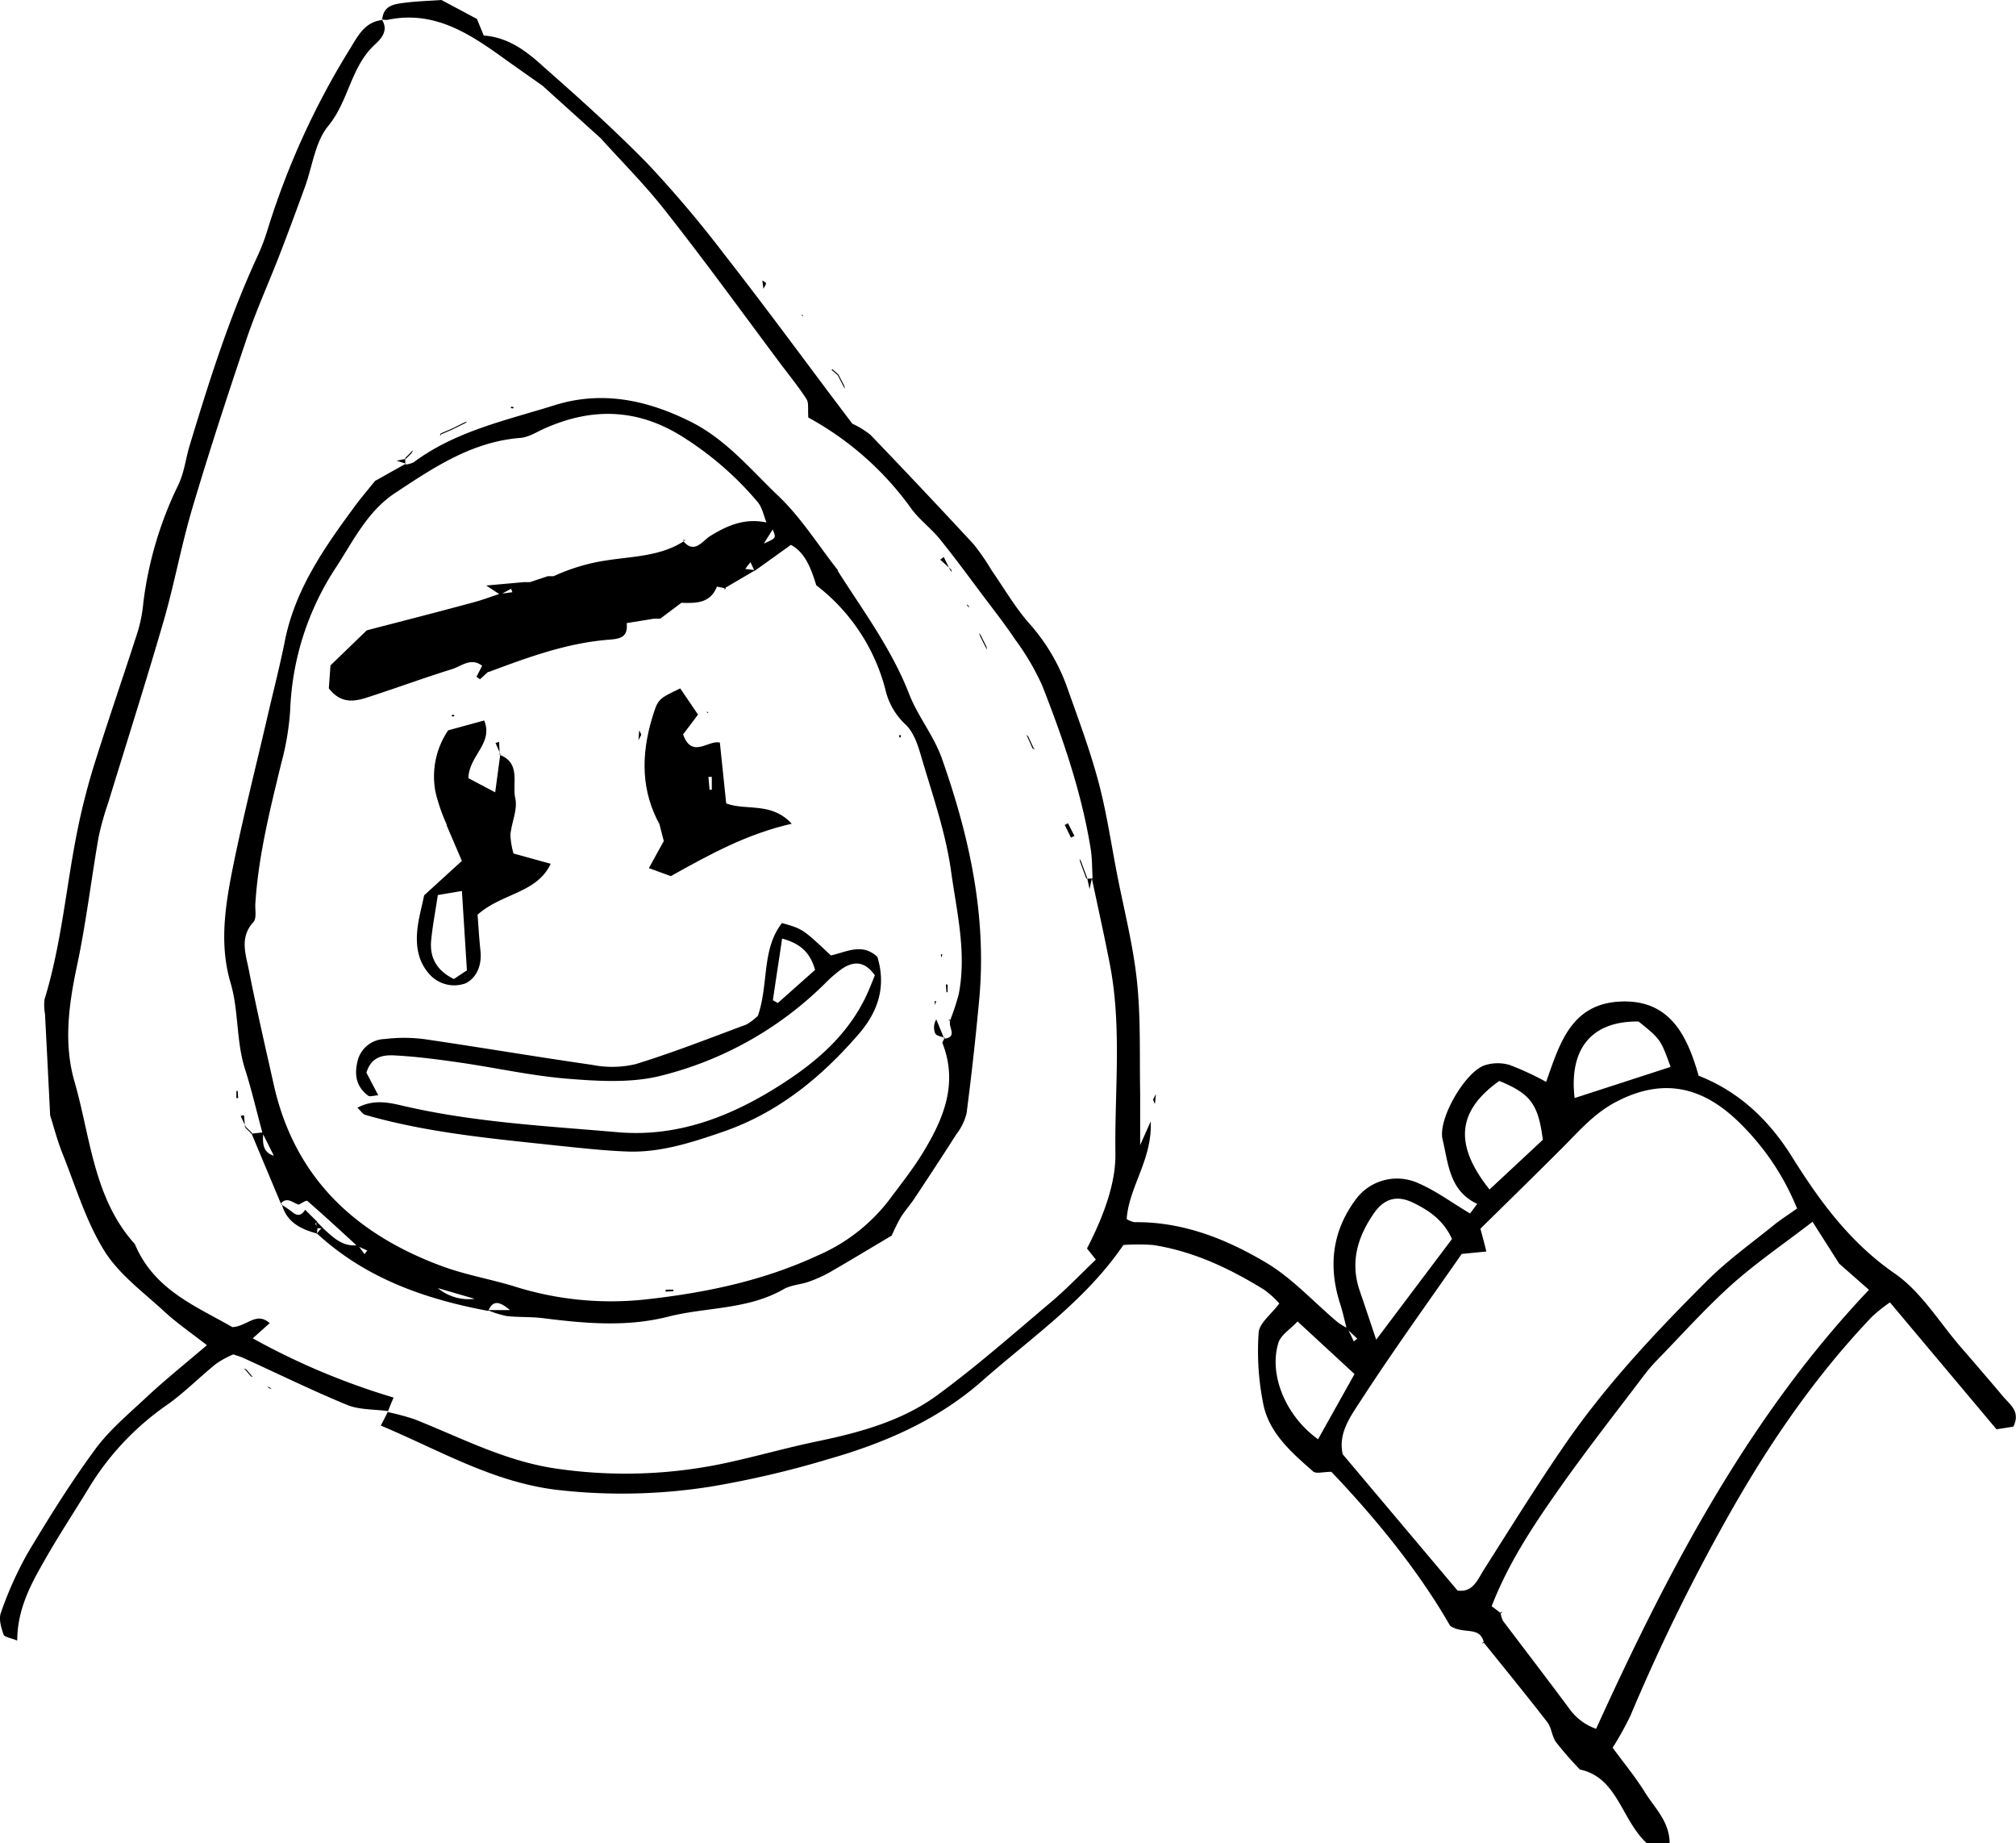 <svg xmlns="http://www.w3.org/2000/svg" viewBox="0 0 340.46 311.22"><title>concept</title>
<g id="Layer_2" data-name="Layer 2"><g id="Layer_1-2" data-name="Layer 1"><path d="M64.55,3.38C64.7.85,66.67.68,68.47.45c2-.25,4-.3,6.08-.45l6,3.2L81.69,6c4.13.29,7.22,2.64,10,5.18C97.79,16.55,103.87,22,109.52,27.8A194.84,194.84,0,0,1,122.36,43C128.28,50.57,134,58.3,139.76,66l4.18,5.54A14.75,14.75,0,0,1,147,73.42q8.81,9.17,17.44,18.49a39.6,39.6,0,0,1,3.09,4.49c2.09,3,3.93,6.21,6.34,8.92a32.75,32.75,0,0,1,6.48,11.12c1.84,5.17,3.76,10.33,5.17,15.62,1.36,5.12,2.13,10.39,3.14,15.6,1.17,6,2.73,12,3.36,18.11.65,6.26.41,12.61.53,18.92,0,2.53,0,5.07,0,8.65l1.78-4c.3,6.44-3.67,11-4.06,16.49a3.75,3.75,0,0,0,1.33.53c8.09-.1,15.4,2.8,22.11,6.77,4.49,2.64,8.13,6.71,12.18,10.11a10.41,10.41,0,0,0,1.66,1l1.08,2.24.59-.45-1.79-1.69c-.37-1.42-.67-2.86-1.13-4.26-2-6.28-1.33-12.15,2.62-17.51a8.65,8.65,0,0,1,10.74-2.73c2.86,1.24,5.42,3.15,8.6,5.05l1.21-1.62c-4.74-2.22-4.87-6.84-5.85-10.89-.82-3.4,3.7-11.22,7-12.47a7.07,7.07,0,0,1,4.34-.09,48.15,48.15,0,0,1,6.15,2.85c2.23-6.26,4.12-13.15,12.47-13.56s11.33,5.62,13.28,12.52c6.94,2.72,12,7.61,15.87,13.85,4.66,7.43,9.73,14.34,17.23,19.53,4.5,3.1,7.56,8.28,11.26,12.54q3.6,4.14,7.14,8.33c1.14,1.34,2.89,2.48,1.65,5l-2.84.45-18-21.43a28.21,28.21,0,0,0-3,2.39c-10.06,10.53-18.12,22.52-25.14,35.18a324.92,324.92,0,0,0-15.69,32.23,53.46,53.46,0,0,1-3,5.39c1.83,2.5,3.84,4.92,5.48,7.57s4.09,4.82,4.15,8.54h-3.88c-4.31-4-4.91-11.08-11.28-12.43a60.15,60.15,0,0,1-4.05-4.64c-.69-1-.73-2.42-1.45-3.35-3.54-4.58-7.21-9.06-10.84-13.57l.12.11c-.67-2.87-3.44-1.28-5.69-2.81-5.34-9.3-12.57-18.14-20.06-26-1.39,0-2.58.37-3.07-.06-3.56-3.11-7.3-6.35-8.37-11.11a44.93,44.93,0,0,1-.84-12.31c.08-1.6,2.11-3.09,3.49-4.95a16.74,16.74,0,0,0-2.52-2.29c-5.83-3.61-12-6.53-18.81-7.58a34.18,34.18,0,0,0-5,0c-6.43,9.42-15.59,15.66-23.81,22.91-7.53,6.65-16.51,10.53-26,13.24A162.32,162.32,0,0,1,120.07,251a95.65,95.65,0,0,1-26.14.54c-10.74-1.32-19.69-6.67-29.62-10.84.52-1,.88-1.71,1.23-2.41l-.12.12a40.29,40.29,0,0,1,4.65,1.25c8,3.18,15.52,7.19,24.32,8.37a80.69,80.69,0,0,0,27.61-.89c5.34-1.12,10.6-2.65,15.94-3.76,7.22-1.5,14.35-3.43,20.32-7.79,6.68-4.9,12.92-10.41,19.26-15.76,2.63-2.22,5-4.73,7.55-7.15l-1.5-1.88c3.05-5.91,4.86-11.29,4.8-16-.15-10.77,1.14-21.59-1-32.3-.93-4.78-2-9.53-3-14.29l.15.15c-.1-1.66-.06-3.34-.32-5-1.54-9.56-4.69-18.67-8.2-27.63a42,42,0,0,0-4.51-7.68c-1.75-2.62-3.7-5.1-5.59-7.61-2.38-3.18-4.72-6.38-7.22-9.46-1.44-1.77-3.35-3.17-4.71-5A52.07,52.07,0,0,0,136.51,70.5c-.11-1.4.11-2.46-.31-3.11-1.34-2.1-2.91-4-4.41-6C125.32,52.73,119,44,112.32,35.54c-3.36-4.3-7.26-8.18-10.91-12.24l.29-.27-.17.39L91.42,14.29l.26-.27-.15.39c-1.89-1.34-3.79-2.66-5.67-4C79.75,6,73.63,1.62,65.4,3.36a3.4,3.4,0,0,1-1-.1ZM310.49,213.26l.12.12-4.51-7.09c-4.85,3.73-9.5,6.9-13.66,10.62-4.45,4-8.43,8.46-12.6,12.74a28.13,28.13,0,0,0-2.25,2.63c-4.7,6.21-9.51,12.34-14,18.7s-8.8,12.78-11.68,20.22l1.63,1.23-.13-.12a4.69,4.69,0,0,0,.44,1.4c3.78,5,7.62,10,11.38,15.07a9.36,9.36,0,0,0,4.32,3.12c12.26-26.94,25.77-52.71,46.08-74.12Zm-7-9.2a42.46,42.46,0,0,0-9.43-14.2c-6-6.05-12.75-8.21-21.13-3.82-3.52,1.84-6,4.63-8.63,7.31-4.79,4.8-9.65,9.54-14.29,14.11.42,1.56.7,2.6,1,3.85l-4.16.41c-5.68,8.18-11.6,16.36-17.09,24.83-1.69,2.6-3.82,5.47-3,9l19.38,23c2.63.37,3.37-1.81,4.52-3.62,4.45-7,8.83-14.06,13.53-20.89,7-10.19,15.45-19.17,24.17-27.86,3.51-3.49,7.6-6.4,11.46-9.54C301,205.73,302.24,204.94,303.47,204.06ZM232.41,226.2l12.8-17c-1.42-3.16-3.88-4.83-6.57-6.13s-4.83-.74-6.56,1.71c-2.8,4-4.11,8.3-2.46,13.14C230.51,220.52,231.39,223.15,232.41,226.2Zm20.79-43.69c-7.18,5.11-7.64,10.81-1.65,18.33l9-8.39C259.79,186.41,258.45,184.67,253.2,182.51Zm-34.07,40.61c-1.26,1.35-2.83,2.29-3.23,3.6-1.67,5.37,1.22,12.37,6.69,16.29L228.75,232Zm57.6-50.64c-8-.12-11.78,4.66-10.81,12.92l16.21-5.26C280.44,175.48,280.44,175.48,276.73,172.48Z"/><path d="M65.54,238.26c-2.28-.32-4.74-.2-6.81-1-6-2.47-11.8-5.32-17.69-8-.45-.21-.93-.33-1.64-.58a16.67,16.67,0,0,0-2.88,1.57c-2.83,2.27-5.39,4.91-8.37,7a46.21,46.21,0,0,0-13.22,14.1c-2.44,4-5,7.89-7.3,11.92S2.93,271.54,2.91,277C1.83,276.56.76,276.41.6,276c-.4-1.17-.84-2.64-.45-3.69a61.51,61.51,0,0,1,4.48-10c3.58-6,7.29-11.95,11.42-17.57,2.42-3.3,5.67-6,8.71-8.85s6.48-5.6,10.18-8.76c-2.66-2.08-5.1-3.75-7.24-5.73-3.53-3.26-7.64-6.26-10.1-10.24-3.1-5-4.84-10.88-7.06-16.43-.89-2.22-1.48-4.57-2.07-6.4-.3-6-.58-11.56-.87-17.15a7.71,7.71,0,0,1-.07-2.48c2.89-9.38,3.64-19.16,5.59-28.71A111.58,111.58,0,0,1,16,128.83c2.33-7.43,4.89-14.8,7.27-22.21a24.57,24.57,0,0,0,.94-4.89,62.82,62.82,0,0,1,5.9-19.85c1-2.07,1.25-4.45,1.92-6.66,3.27-10.79,6.65-21.55,11.39-31.82a35.48,35.48,0,0,0,1.78-4.66,132.13,132.13,0,0,1,14-30.65c1.28-2.1,2.47-4.43,5.39-4.71l-.14-.12c1.3,1.92-.17,3.37-1.23,4.35-4,3.74-4.34,9.49-7.8,13.67-2.25,2.73-2.68,7-4,10.5-1.36,3.73-2.74,7.46-4.17,11.16-1.86,4.81-4,9.51-5.64,14.38-3.19,9.44-6.28,18.91-9.12,28.45-1.84,6.2-3,12.6-4.78,18.82-3,10.37-6.29,20.67-9.45,31a48.64,48.64,0,0,0-1.61,5.75c-1.25,7.19-2.11,14.47-3.62,21.6-1.41,6.61-2.33,13.21-.44,19.72,2.71,9.38,3.19,19.64,10.2,27.42,3.23,7.77,10.49,10.54,16.45,14,2.55-.14,4-2.68,6.31-.68l-2.87,2.57a119.11,119.11,0,0,0,23.79,10c-.43,1-.74,1.75-1,2.48Z"/><path d="M128.92,48.76c-.08-.57-.13-1-.18-1.4.21.16.58.29.61.49S129.13,48.34,128.92,48.76Z"/><path d="M195.22,184.71c-.1.95-.14,1.32-.18,1.69a3.92,3.92,0,0,1-.29-.71C194.73,185.56,194.87,185.41,195.22,184.71Z"/><path d="M142.6,65.17l-1-1.92-.12.12,1,1.92Z"/><path d="M142.47,65.29l.21.35-.08-.47Z"/><path d="M45.46,234.41c.4.09.8.18.41.1.32.24,0,0-.28-.23Z"/><path d="M41.55,231.18l-.4-.1.29.22Z"/><path d="M42.48,232.25l-.93-1.07-.11.12.92,1.08Z"/><path d="M42.36,232.38l.35.12-.23-.25Z"/><path d="M45.59,234.28l-.46-.17.33.3Z"/><polygon points="250.47 277.23 250.25 277.55 250.59 277.34 250.47 277.23"/><path d="M141.62,63.25l-1.06-.92-.13.12,1.07.92Z"/><path d="M140.56,62.33l-.13.12Z"/><path d="M135.51,53.4l.12-.12Z"/><path d="M135.63,53.28l-.31-.16.19.28Z"/><path d="M68.41,78.44a4.24,4.24,0,0,0,1.43-.37c7.1-5.3,15.67-7.1,23.85-9.66,7.75-2.42,15.21-1,22.62,2.63,6.22,3,10.38,8.18,15.12,12.68,3.86,3.67,6.76,8.35,10.09,12.58-.23.35-.45.7-.17.26,0,.52,0,.07,0-.37,4.34,6.84,9.21,13.33,12.19,21,1.48,3.81,4.17,7,5.57,11,4.63,13.16,7.55,26.52,6.26,40.54q-.89,9.66-2.14,19.28a9.7,9.7,0,0,1-1.74,3.53c-2.31,3.63-4.68,7.23-7.06,10.82-.73,1.09-1.62,2.08-2.32,3.19a32.65,32.65,0,0,0-1.51,3.07c-3.26,1.93-6.79,4.07-10.37,6.14a22.58,22.58,0,0,1-3.61,1.64c-1.4.5-3,.55-4.28,1.27-6.08,3.5-13.08,3-19.57,4.66-7,1.77-14.06,1.12-21.12.23-2-.25-4.09-.12-6.12-.36a17.23,17.23,0,0,1-3.2-1h3.79c-1.8-1.51-2.86-1.71-3.67.14-10.72-2-20.73-5.52-28.92-13.07l-.14.13,1-1.17c1.74,1.56,3.37,3.36,6.06,3,.37.51.73,1,1.1,1.52l.48-.6-1.71-.78c-2.79-2.55-5.56-5.12-8.42-7.6-.17-.15-1,.4-1.45.63-1-.29-2.07-1.5-3.13-.05l.12-.12-5-11.93-.11.12,2.13-.22c-.1,1.72-.21,3.44,2,4,.31.68.61,1.37.92,2.05l.25.33-.38-.21c-.31-.69-.62-1.37-.92-2.06l-2-4c-1-3.65-1.84-7.34-3-10.95-1.47-4.74-1-9.79-2.42-14.5-1.75-6-1-11.92.09-17.75,1.74-8.94,4-17.77,6.06-26.65,1-4.34,2.12-8.67,3-13,1.68-8.78,6.61-15.85,11.74-22.82,1.28-1.74,2.69-3.37,3.54-4.44l5.09-2.85Zm62.06,10.93-1-1.06c-.49-1.2-.73-2.61-1.52-3.55A54.35,54.35,0,0,0,115.67,74C108,69,100.2,68.69,92,72.33c-1.35.6-2.72,1.5-4.13,1.61-8.17.64-14.64,5-21.17,9.32-4.65,3.09-7,8-9.86,12.39A47.06,47.06,0,0,0,49,120a45.15,45.15,0,0,1-1.49,8.83c-1.92,7.92-3.92,15.82-4.4,24,0,1,.21,2.29-.32,2.87-2.35,2.55-1.3,5.37-.78,8,1.28,6.52,2.78,13,4.23,19.48C49.8,199,60.13,208.45,74.76,213.83c3.88,1.42,8,2.13,12,3.34a54.06,54.06,0,0,0,22,2.26c10.19-1.1,20-3.13,29.25-7.41a30.27,30.27,0,0,0,12.09-9.34c2-2.68,4.07-5.28,5.8-8.12,3.46-5.67,5.93-11.61,3.27-18.42-.08-.21.25-.59.39-.9l-.14.15c2.5-.28.51-2.15,1.11-3.1l-.13.13a37.72,37.72,0,0,0,1.53-4.65c1.33-7-.36-13.81-1.3-20.58S157.4,134,155.5,127.48c-.54-1.86-1.29-4-2.64-5.21a11.58,11.58,0,0,1-3.34-5.86,32.42,32.42,0,0,0-11.67-17.59C137,96.06,136,93.29,133.57,92l-6.14,4.4-.69-1.48-.89,1.14,1.71.21-5.11,3,.13.13a8.56,8.56,0,0,0-1.51-.34c-1.15,2.89-3.64,2.78-6,2.72l-3.55,2.67h-1l-4.69.76c.27,2.43-1.15,2.65-3,2.8-7.11.55-13.74,3-20.35,5.47l-1.1-1.1c-1.87-1.41-3.46.11-5.07.61-4.74,1.47-9.4,3.19-14.13,4.72-2.25.74-4.56,1.21-6.65-1.49.11-1.42.23-3.17.28-3.87l6.13-5.92c5.27-1.38,11.67-3,18.06-4.74,1.47-.39,2.91-.94,4.36-1.41l2.17-.29-.22-.58-1.84,1-2.36-1.55,6.39-.57h1l3-1h1a32.33,32.33,0,0,1,8.94-2.67c4.38-.69,9.07-.68,13-3.21l-.12-.13c1.93,2.38,3.25.09,4.58-.75,3-1.87,6-3.11,9.64-2.29l1,1.07L129,91.78C131.11,90.84,131.11,90.84,130.47,89.37ZM80.53,219.24l.25.36-.37-.23-6.88-2-.35-.2.47.07A8.14,8.14,0,0,0,80.53,219.24Z"/><path d="M53.57,208.28c-2.81-.74-5.22-1.94-6-5.05l-.12.12a18.16,18.16,0,0,1,1.85,1.25c.93.81,1.62.65,2.23-.34l2.08,2.06c-.13.1-.38.24-.36.29a3.7,3.7,0,0,0,.36.68c0,.38-.09.75-.14,1.12Z"/><path d="M180.36,139l1.09,2.14-.58.29-1.06-2.14Z"/><path d="M160.61,96.15l-1.83-1.65.6-.46c.37.74.73,1.49,1.1,2.24Z"/><path d="M41.5,190.25l-.86-1.82.57-.14.17,2.07Z"/><path d="M39,180.18c-.18.77-.09.39,0,0Z"/><path d="M182.39,145.46l1.06,2.89.14-.14c-.36-1-.71-1.92-1.06-2.87Z"/><path d="M40.14,184.2l.08,1.21h-.3v-1.21Z"/><path d="M86.74,68.75c0,.08-.09.21-.13.21a1.37,1.37,0,0,1-.35-.08c0-.08.08-.21.12-.21A1.55,1.55,0,0,1,86.74,68.75Z"/><path d="M78.62,71.41c.3-.24.59-.48.28-.22l-.39.09Z"/><path d="M76.62,72.41l2-1-.11-.13c-.67.33-1.34.66-2,1Z"/><path d="M74.54,73.32l2.08-.91-.11-.13-2.1.91Z"/><path d="M68.44,77.32l0,1.12.15-.14-1.62-.51,1.63-.34Z"/><path d="M160.48,96.28c.24.34.47.69.18.27.07.46,0,0,0-.4Z"/><path d="M165.6,107.18c-.24-.28-.49-.56-.25-.28-.1-.36,0,0,.12.39Z"/><path d="M166.59,109.18l-1-2-.13.11c.33.67.66,1.34,1,2Z"/><path d="M166.45,109.3c.22.34.44.67.24.36.07.36,0-.06-.1-.48Z"/><path d="M174.52,126.23l-.9-1.94-.12.11.89,2Z"/><path d="M182.53,145.34c-.22-.33-.45-.67-.21-.32-.08-.4,0,0,.07.44Z"/><path d="M184.42,148.23l-.42,1.89c-.22-1-.32-1.46-.41-1.91l-.14.14,1.12,0Z"/><path d="M163.45,102.41c.29.29.57.59.19.19.09.49,0,.09-.06-.32Z"/><path d="M174.39,126.36l.38.18-.25-.31Z"/><path d="M41.38,190.36l1.09,1.06.11-.12-1.08-1.05Z"/><polygon points="173.62 124.29 173.3 124.11 173.5 124.4 173.62 124.29"/><path d="M74.41,73.19l-.1.44.23-.31Z"/><path d="M163.58,102.28l-.35-.26.22.39Z"/><path d="M68.57,77.45l1-1-.13-.13-1,1Z"/><path d="M69.53,76.41l.27-.36-.4.23Z"/><path d="M310.49,213.26l.12.12Z"/><path d="M253.53,272.43l.17-.37-.3.25Z"/><path d="M128,171.5c1.85-5.42.58-11.17,4.06-15.65,3.51,1,3.51,1,8.26,5.47,2.56-.54,5.29-2.2,7.86.26,1.46,4.88.22,9-3,12.83-6.39,7.43-13.74,13.48-23.16,16.71-5.21,1.79-10.46,3.5-16,3.31-4-.14-7.94-.6-11.9-1-10.91-1.18-21.86-2.14-32.46-5.2-.39-.11-.66-.59-1.3-1.2,2.63-1.4,5.13-.92,7.39-.39,12,2.84,24.36,3.47,36.6,4.53,10.7.92,20.22-3.1,29-9,5.32-3.57,9.93-7.85,12.79-13.72.64-1.3,1.14-2.66,1.61-3.77-1.77-2.5-3.62-2.36-5.49-1.15a21.84,21.84,0,0,0-3,2.59,59.84,59.84,0,0,1-28,15.6c-4.9,1.15-10.27.83-15.37.42-6.1-.49-12.13-1.85-18.21-2.73-3.6-.52-7.24-1-10.87-1.2-2-.13-4.09.12-4.93,2.91l2,3.81c-.83.06-1.41.28-1.67.09-2-1.46-2.4-3.43-1.85-5.75a4.85,4.85,0,0,1,4.66-3.84,27,27,0,0,1,6.48,0c9.52,1.39,19,3,28.52,4.37a17.21,17.21,0,0,0,7.33-.13c6.34-1.95,12.52-4.39,18.74-6.7A10.11,10.11,0,0,0,128,171.5Zm2.5-2.63.85.49,6.3-5.6c-.88-3.08-2.6-4.46-5.57-5.29C131.54,162.21,131,165.54,130.53,168.87Z"/><path d="M84.39,127.45c3.64,1.4,2.07,4.86,2.63,7.34.43,1.87-.62,4.06-.82,6.13a13.2,13.2,0,0,0,.52,3.19L93,145.85c-2.36,5-8.16,4.89-12.35,8.59.13,1.59.25,3.85.49,6.1.26,2.46-.65,4.55-2.49,5.48a5.61,5.61,0,0,1-6-1.39c-2.1-2.24-2.48-5-2.14-7.92.21-1.8.71-3.56,1.12-5.54L78,145.36l-2.59-6.05.24-.29-.11.42a31.16,31.16,0,0,1-1.92-5.38,13.83,13.83,0,0,1,2.07-10.75l6.08-1.66c1.58,3.88-2.55,5.88-2.67,9.74l4.53,2.39c.36-2.71.61-4.57.86-6.43Zm-5.54,36.39c-.28-4.53-.55-8.73-.84-13.4l-4.07.68c-.42,2.83-.9,5.26-1.13,7.71-.26,2.92,1,5.09,3.84,6.47Z"/><path d="M111.51,139.42c-3.28-5.82-3.25-11.91-1.4-18.12,1-3.28,1-3.27,4.77-5.07l3,4.43L115.36,124c1.5,4.23,4.35.84,6.21,1.39.36,3.51.71,6.85,1.07,10.27,3.5,1.27,7.61-.31,11.07,3.42-7.64,1.74-13.86,5.19-20.43,8.85l-3.7-1.35L112.1,142l-.71-2.74.34-.2Zm8.7-8.25-.57,0c.06.72.13,1.44.19,2.17l.38,0Z"/><path d="M159.6,175.24c-.57-.23-1.41-.31-1.65-.73a2.64,2.64,0,0,1,.17-2.39c.45,1.09.9,2.18,1.34,3.27Z"/><path d="M81.52,112.22l1.06,1.08-1.52,1.39-.59-.42Z"/><path d="M113.73,218l-1.31.09v-.34h1.31Z"/><path d="M159.84,167.53l-.1-1.3.29,0v1.31Z"/><path d="M107.82,125c.07-.93.1-1.3.13-1.67a4.19,4.19,0,0,1,.34.71C108.31,124.12,108.16,124.28,107.82,125Z"/><path d="M84.51,127.35c-.27-.64-.55-1.28-.83-1.91l.61-.17.1,2.18Z"/><path d="M115.48,91.36l.25-.18c.52-.06.07,0-.37,0Z"/><path d="M76.74,120.77c0,.07-.08.21-.12.21a1.05,1.05,0,0,1-.34-.08c0-.08.08-.22.12-.22A1.07,1.07,0,0,1,76.74,120.77Z"/><path d="M151.92,124.53a1.15,1.15,0,0,1-.07-.36s.14-.07.22-.1a1.51,1.51,0,0,1,.07.37S152,124.5,151.92,124.53Z"/><path d="M159,161.69a3.24,3.24,0,0,1-.11-.52s.16-.07.25-.1Z"/><path d="M157.93,169.66a2.37,2.37,0,0,1-.1-.55c0-.05.18-.07.27-.11Z"/><path d="M160.57,172.29l-.44-.21.31.34Z"/><path d="M119.49,120.4l.13-.12Z"/><path d="M119.62,120.28l-.33-.14.2.26Z"/><path d="M110.39,104.27h0Z"/><path d="M122.45,99.22l-.15.38.28-.25Z"/><path d="M89.59,98.37h0Z"/><path d="M93.59,97.38h0Z"/><path d="M51.58,204.4l-1.16-1.16Z"/><path d="M53.42,207.39v-1.17l1.16,1.15Z"/></g></g></svg>